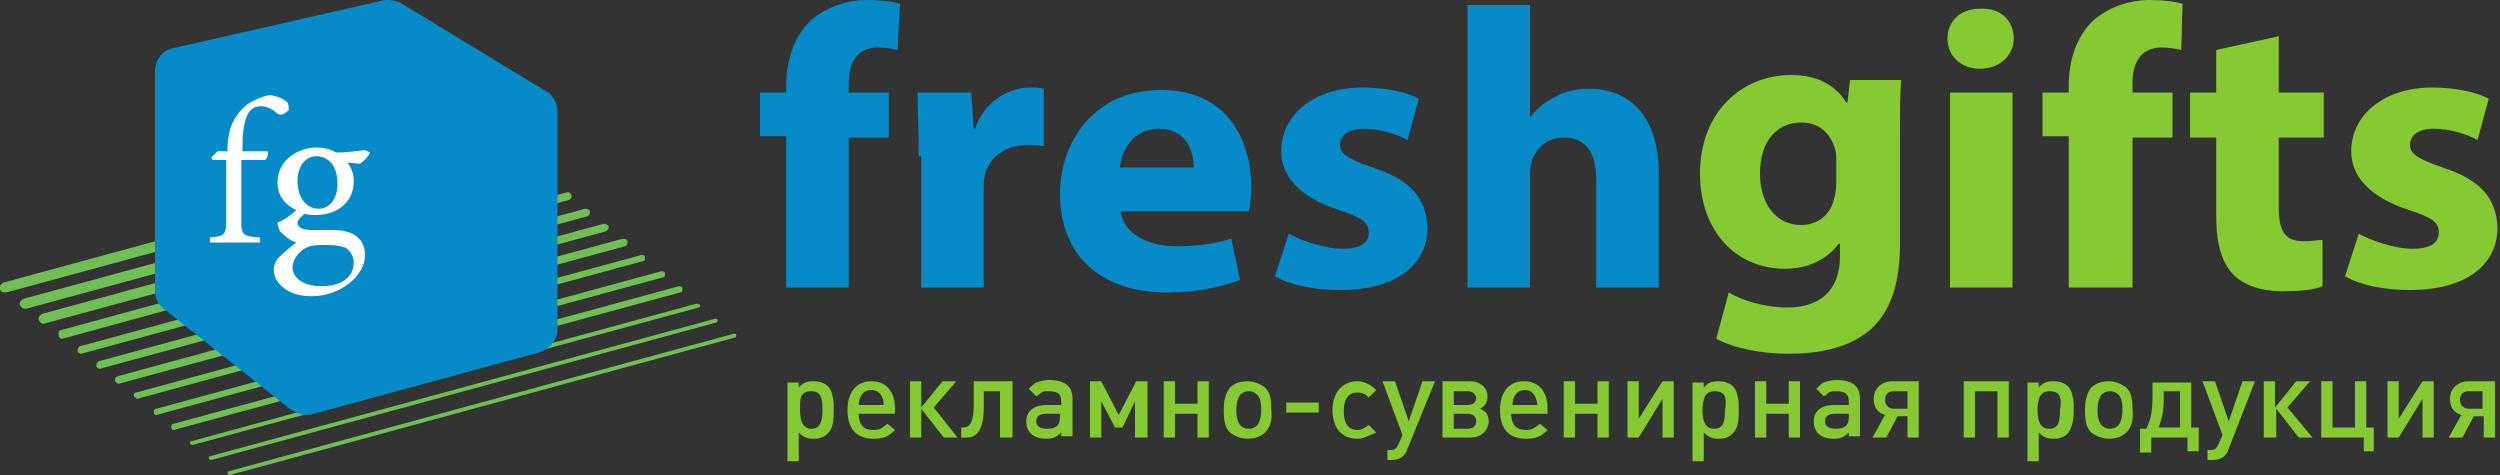 
<svg xmlns="http://www.w3.org/2000/svg" viewBox="0 0 200 38" enable-background="new 0 0 200 38"><rect x="0" y="0" width="200" height="38" fill="#333333" stroke="none"/><style type="text/css">.st0{fill:#068BC8;} .st1{fill:#85CA32;} .st2{fill:#6FBF54;} .st3{fill:#FFFFFF;}</style><path class="st0" d="M62.9 22.9v-12h-2.1v-3.5h2.1v-.6c0-1.9.6-3.9 2-5.2 1.3-1.1 3-1.6 4.4-1.6 1.1 0 2 .1 2.7.3l-.2 3.7c-.4-.1-1-.2-1.6-.2-1.6 0-2.3 1.2-2.3 2.8v.8h3.2v3.6h-3.2v12h-5zM73.5 12.5c0-2.3-.1-3.8-.1-5.1h4.3l.2 2.9h.1c.8-2.3 2.8-3.3 4.4-3.3.5 0 .7 0 1.1.1v4.6c-.4-.1-.8-.1-1.3-.1-1.8 0-3.1 1-3.4 2.4-.1.3-.1.7-.1 1.1v7.9h-5v-10.5zM89.6 16.7c.2 2 2.2 3 4.5 3 1.7 0 3.1-.2 4.4-.6l.7 3.3c-1.6.6-3.7 1-5.8 1-5.5 0-8.6-3.1-8.6-7.9 0-3.9 2.5-8.3 8.1-8.3 5.2 0 7.2 3.9 7.2 7.8 0 .8-.1 1.6-.2 1.9h-10.3zm5.9-3.3c0-1.2-.5-3.1-2.8-3.1-2.1 0-3 1.8-3.1 3.1h5.9zM103.1 18.7c.9.5 2.8 1.2 4.3 1.2s2.1-.5 2.1-1.3-.5-1.2-2.4-1.8c-3.3-1.1-4.6-2.8-4.6-4.7 0-2.9 2.6-5.1 6.5-5.1 1.9 0 3.6.4 4.5.9l-.9 3.3c-.7-.4-2.1-.9-3.5-.9-1.2 0-1.9.5-1.9 1.3 0 .7.6 1.1 2.6 1.8 3.1 1 4.3 2.5 4.4 4.8 0 2.9-2.4 5-7 5-2.1 0-4-.4-5.2-1.1l1.1-3.4zM117.4.4h5v8.9h.1c.5-.7 1.2-1.2 2-1.6.7-.4 1.7-.6 2.6-.6 3.2 0 5.6 2.1 5.6 6.8v9.1h-5v-8.6c0-2-.7-3.4-2.6-3.4-1.3 0-2.1.8-2.5 1.7-.1.3-.2.7-.2 1.1v9.2h-5v-22.6z"/><path class="st1" d="M152.1 6.4c-.1 1-.1 2.3-.1 4.6v8.4c0 3-.6 5.4-2.4 7-1.8 1.5-4.2 1.9-6.5 1.9-2.1 0-4.3-.4-5.8-1.2l1-3.7c1 .6 2.8 1.2 4.7 1.2 2.4 0 4.2-1.2 4.2-4.1v-1h-.1c-1 1.3-2.5 2-4.3 2-4 0-6.8-3.1-6.8-7.6 0-5 3.4-7.9 7.3-7.9 2.2 0 3.6.9 4.4 2.2h.1l.2-1.8h4.1zm-5.2 6.4c0-.3 0-.6-.1-.9-.4-1.3-1.3-2.1-2.7-2.1-1.8 0-3.3 1.3-3.3 4.1 0 2.3 1.2 4.1 3.3 4.1 1.3 0 2.3-.8 2.6-2 .1-.3.2-.9.2-1.3v-1.9zM161.1 3.1c0 1.3-1.1 2.4-2.7 2.4s-2.6-1.1-2.6-2.4c0-1.4 1-2.4 2.6-2.4 1.7-.1 2.7 1 2.7 2.4zm-5.1 19.8v-15.5h5v15.6h-5zM165.5 22.9v-12h-2.1v-3.5h2.1v-.6c0-1.9.6-3.9 2-5.2 1.3-1.1 3-1.6 4.4-1.6 1.1 0 2 .1 2.7.3l-.1 3.7c-.4-.1-1-.2-1.6-.2-1.6 0-2.3 1.2-2.3 2.8v.8h3.2v3.6h-3.2v12h-5.1zM182.3 2.9v4.5h3.6v3.6h-3.6v5.6c0 1.9.5 2.7 2 2.7.6 0 1.1-.1 1.5-.1v3.7c-.7.3-1.8.4-3.3.4-1.6 0-3-.5-3.8-1.3-.9-.9-1.4-2.4-1.4-4.6v-6.4h-2.1v-3.6h2.1v-3.4l5-1.1zM188.7 18.7c.9.5 2.8 1.2 4.3 1.2s2.1-.5 2.1-1.3-.5-1.2-2.4-1.8c-3.3-1.1-4.6-2.8-4.6-4.7 0-2.9 2.6-5.1 6.5-5.1 1.9 0 3.6.4 4.5.9l-.9 3.3c-.7-.4-2.1-.9-3.5-.9-1.2 0-1.9.5-1.9 1.3 0 .7.6 1.1 2.6 1.8 3.1 1 4.3 2.5 4.4 4.8 0 2.9-2.4 5-7 5-2.1 0-4-.4-5.2-1.1l1.1-3.4z"/><path class="st2" d="M18.4 38c-.1 0-.2-.1-.2-.1 0-.1 0-.2.1-.2l40.4-11c.1 0 .2 0 .2.1s0 .2-.1.2l-40.4 11zM16.9 36.8c-.1 0-.2-.1-.2-.1 0-.1 0-.2.1-.2l40.4-11c.1 0 .2 0 .2.1s0 .2-.1.2l-40.4 11zM15.4 35.6c-.1 0-.2-.1-.2-.1 0-.1 0-.2.1-.2l40.4-11c.1 0 .2 0 .3.1 0 .1 0 .2-.1.2l-40.5 11zM13.9 34.4c-.1 0-.2-.1-.2-.2s0-.3.2-.3l40.4-11c.1 0 .3 0 .3.2 0 .1 0 .3-.2.3l-40.5 11zM12.5 33.2c-.1 0-.2-.1-.2-.2s0-.3.2-.3l40.4-11c.1 0 .3 0 .3.2 0 .1 0 .3-.2.3l-40.5 11zM11 31.9c-.1 0-.2-.1-.3-.2 0-.1 0-.3.2-.3l40.4-11c.1 0 .3 0 .3.2 0 .1 0 .3-.2.3l-40.4 11zM9.5 30.7c-.1 0-.2-.1-.3-.2 0-.2 0-.3.2-.4l40.4-11c.2 0 .3 0 .4.2 0 .2 0 .3-.2.4l-40.5 11zM8 29.5c-.1 0-.3-.1-.3-.2 0-.2.1-.3.2-.4l40.4-11c.2 0 .3.1.4.2 0 .2-.1.3-.2.4l-40.5 11zM6.5 28.3c-.1 0-.3-.1-.3-.2 0-.2.1-.4.2-.4l40.4-11c.2 0 .4.1.4.2 0 .2-.1.4-.2.4l-40.5 11zM5 27.1c-.2 0-.3-.1-.3-.3-.1-.2.1-.4.2-.4l40.4-11c.2-.1.4.1.4.2.1.2-.1.4-.2.4l-40.5 11.1zM3.5 25.9c-.2 0-.3-.1-.4-.3-.1-.2.1-.4.3-.5l40.4-11c.2-.1.4.1.5.3.1.2-.1.4-.3.5l-40.5 11zM2 24.7c-.2 0-.3-.1-.4-.3-.1-.2.1-.4.3-.5l40.4-11c.2-.1.4.1.5.3.1.2-.1.4-.3.5l-40.4 11h-.1zM.4 23.4c-.2 0-.4-.1-.4-.3-.1-.2.1-.4.3-.5l40.4-11c.2-.1.5.1.5.3.1.2-.1.4-.3.5l-40.4 11h-.1z"/><path class="st0" d="M24.6 33.2c-.5 0-.9-.2-1.3-.4l-10.2-8.1c-.5-.4-.7-.9-.7-1.5v-17.5c0-1 .7-1.8 1.7-1.9l16.7-3.8h.3c.3 0 .6.1.9.2l11.5 7c.7.3 1.1 1 1.1 1.7v17.4c0 .9-.6 1.6-1.5 1.9l-18 4.9c-.1 0-.3.1-.5.1z"/><path class="st3" d="M18.2 12.1v-.3c0-.5.1-1 .2-1.4.1-.4.4-1.2 1.3-2 .6-.4 1.3-.7 1.9-.8.6.1 1.1.3 1.4.6.1.2.1.4.1.6-.1.1-.2.2-.4.3-.1.1-.3.1-.5 0-.3-.3-.8-.6-1.3-.6s-.8.2-1 .5c-.2.3-.5 1.1-.5 2.5v.6h2c.1.1 0 .6-.2.7h-1.9v4.8c0 1.2.1 1.3 1.5 1.4v.4h-4v-.4c1.1-.1 1.3-.2 1.3-1.3v-4.9h-1.1l-.1-.2.5-.5h.8zM29.6 12.2c-.1.3-.5.7-.8.9l-1-.1c.3.4.5.9.5 1.5 0 1.8-1.5 2.7-3 2.7-.3 0-.6 0-.9-.1-.3.2-.6.5-.6.7 0 .3.3.6 1 .6h1.9c1.1 0 2.5.4 2.5 2 0 1.7-2 3.3-4.3 3.3-1.9 0-3-1.1-3-2.1 0-.3.1-.7.4-1 .3-.3 1-.9 1.4-1.2-.6-.2-1-.6-1.3-.9-.1-.2-.2-.5-.2-.7.6-.2 1.2-.7 1.5-1-.7-.3-1.5-1-1.5-2.2 0-1.9 1.8-2.8 3.1-2.8.5 0 1.1.1 1.6.4.8 0 1.6-.1 2.3-.2l.4.2zm-3.8 7.4c-.8 0-1.2.1-1.6.4-.5.4-.8.9-.8 1.4 0 .9 1 1.5 2.3 1.5 1.7 0 2.6-.8 2.6-1.9 0-.5-.3-1-.7-1.2-.6-.2-1.1-.2-1.8-.2zm-.5-7.1c-.8 0-1.5.7-1.5 2s.7 2.2 1.7 2.2c.8 0 1.5-.7 1.5-2 0-1.4-.7-2.2-1.7-2.2z"/><path class="st1" d="M66.2 34.7c-.3.3-.7.4-1.1.4-.5 0-.8-.1-1.2-.5v2.3h-.9v-6.3h.9v.4c.4-.4.6-.5 1.2-.5.8 0 1.4.4 1.5 1.2.1.3.1.6.1 1.2 0 .9-.1 1.4-.5 1.8zm-1.3-3.4c-.4 0-.6.1-.8.4-.1.3-.1.6-.1 1.1 0 1 .3 1.5.9 1.5s.9-.4.9-1.5-.2-1.5-.9-1.5zM68.7 33.1c0 .8.3 1.3 1.2 1.3.5 0 .7-.2 1.1-.5l.6.5c-.5.5-.9.7-1.7.7-1.4 0-2.1-.8-2.1-2.3 0-1.4.7-2.3 1.9-2.3s1.9.8 1.9 2.2v.4h-2.9zm1-1.9c-.7 0-1 .6-1 1.2h2c0-.6-.3-1.2-1-1.2zM72.8 35v-4.5h.9v2.1l1.7-2.1h1.1l-1.8 2.1 1.9 2.4h-1.1l-1.8-2.3v2.3h-.9zM80 35v-3.7h-1.3v1.3c0 1.9-.6 2.4-1.4 2.4h-.4v-.8h.1c.4 0 .9-.1.9-1.8v-1.9h3.1v4.5h-1zM84.9 35v-.4c-.4.4-.7.5-1.2.5-1 0-1.6-.5-1.6-1.4 0-.8.6-1.3 1.6-1.3h1.2v-.3c0-.6-.3-.8-1-.8-.3 0-.4 0-.6.1-.1.1-.2.2-.4.3l-.6-.6c.3-.3.4-.4.6-.5.3-.1.6-.2 1-.2 1.3 0 1.9.5 1.9 1.5v3h-.9zm-.1-1.9h-1.1c-.5 0-.8.2-.8.6 0 .4.3.6.9.6.7 0 1-.3 1-.9v-.3zM90.8 35v-2.9l-1 2.1h-.6l-1.1-2.1v2.9h-.9v-4.5h.9l1.4 2.7 1.4-2.7h.9v4.5h-1zM95.8 35v-1.9h-1.8v1.9h-.9v-4.5h.9v1.8h1.8v-1.8h.9v4.5h-.9zM101.2 34.6c-.3.3-.8.5-1.4.5-.5 0-1-.2-1.4-.5-.4-.4-.5-.9-.5-1.8s.2-1.4.5-1.8c.3-.3.8-.5 1.4-.5.5 0 1 .2 1.4.5.4.4.5.9.5 1.7.1 1-.1 1.5-.5 1.9zm-.6-3c-.2-.2-.4-.3-.7-.3-.3 0-.5.1-.7.3-.2.3-.3.7-.3 1.2 0 .6.1.9.3 1.2.2.2.4.3.7.3.3 0 .5-.1.7-.3.2-.3.3-.7.3-1.2 0-.6-.1-1-.3-1.2zM102.9 33v-.8h2.6v.8h-2.6zM109.4 34.9c-.2.1-.5.2-.8.2-1.3 0-2-.9-2-2.3s.8-2.3 2-2.3c.3 0 .6.1.8.2.2.1.4.2.7.5l-.6.6c-.3-.3-.5-.4-.9-.4-.7 0-1.1.5-1.1 1.5s.4 1.5 1.1 1.5c.4 0 .6-.2.9-.4l.6.6-.7.3zM112.6 35.9c-.2.6-.6.9-1.3.9h-.3v-.8h.2c.4 0 .5-.1.7-.5l.3-.7-1.6-4.3h1l1.1 3.2 1.1-3.2h1l-2.2 5.4zM117.6 35h-2.2v-4.5h2.2c.8 0 1.4.5 1.4 1.2 0 .5-.2.8-.6 1 .5.2.7.5.7 1.1-.1.7-.6 1.2-1.5 1.2zm-.2-3.7h-1.1v1.1h1.1c.4 0 .7-.2.7-.6-.1-.3-.3-.5-.7-.5zm0 1.8h-1.1v1.2h1.1c.4 0 .7-.2.7-.6 0-.4-.3-.6-.7-.6zM120.9 33.1c0 .8.3 1.3 1.2 1.3.5 0 .7-.2 1.1-.5l.6.5c-.5.5-.9.7-1.7.7-1.4 0-2.1-.8-2.1-2.3 0-1.4.7-2.3 1.9-2.3s1.9.8 1.9 2.2v.4h-2.9zm1.1-1.9c-.7 0-1 .6-1 1.2h2c-.1-.6-.3-1.2-1-1.2zM127.8 35v-1.9h-1.8v1.9h-.9v-4.5h.9v1.8h1.8v-1.8h.9v4.5h-.9zM133 35v-3.1l-1.9 3.1h-.9v-4.5h.9v3l1.9-3h.9v4.5h-.9zM138.6 34.7c-.3.3-.7.4-1.1.4-.5 0-.8-.1-1.2-.5v2.3h-.9v-6.3h.9v.4c.4-.4.6-.5 1.2-.5.8 0 1.4.4 1.5 1.2.1.3.1.6.1 1.2 0 .9-.1 1.4-.5 1.8zm-1.4-3.4c-.4 0-.6.1-.8.4-.1.2-.2.6-.2 1.1 0 1 .3 1.5.9 1.5.7 0 .9-.4.9-1.5.2-1.1-.1-1.5-.8-1.5zM143.1 35v-1.9h-1.8v1.9h-.9v-4.5h.9v1.8h1.8v-1.8h.9v4.5h-.9zM147.9 35v-.4c-.4.4-.7.5-1.2.5-1 0-1.6-.5-1.6-1.4 0-.8.6-1.3 1.6-1.3h1.2v-.3c0-.6-.3-.8-1-.8-.3 0-.4 0-.6.1-.1.1-.2.2-.4.3l-.6-.6c.3-.3.4-.4.6-.5.3-.1.6-.2 1-.2 1.3 0 1.9.5 1.9 1.5v3h-.9zm0-1.9h-1.1c-.5 0-.8.2-.8.6 0 .4.3.6.9.6.7 0 1-.3 1-.9v-.3zM149.8 35l1-1.8c-.6-.2-.9-.6-.9-1.3 0-.8.6-1.4 1.5-1.4h2.1v4.5h-.9v-1.7h-.8l-.9 1.7h-1.1zm2.8-3.7h-1.1c-.5 0-.7.3-.7.7 0 .4.3.7.7.7h1.1v-1.4zM159.8 35v-3.7h-1.8v3.7h-.9v-4.5h3.6v4.5h-.9zM165.4 34.7c-.3.3-.7.4-1.1.4-.5 0-.8-.1-1.2-.5v2.3h-.9v-6.3h.9v.4c.4-.4.6-.5 1.2-.5.8 0 1.4.4 1.5 1.2.1.3.1.6.1 1.2 0 .9-.2 1.4-.5 1.8zm-1.4-3.4c-.4 0-.6.1-.8.4-.1.2-.2.6-.2 1.1 0 1 .3 1.5.9 1.5.7 0 .9-.4.9-1.5.2-1.1-.1-1.5-.8-1.5zM170.1 34.6c-.3.3-.8.5-1.4.5-.5 0-1-.2-1.4-.5-.4-.4-.5-.9-.5-1.8s.2-1.4.5-1.8c.3-.3.8-.5 1.4-.5.5 0 1 .2 1.4.5.4.4.5.9.5 1.7.1 1-.1 1.5-.5 1.9zm-.6-3c-.2-.2-.4-.3-.7-.3s-.5.1-.7.3c-.2.3-.3.7-.3 1.2 0 .6.1.9.3 1.2.2.2.4.3.7.3.3 0 .5-.1.7-.3.2-.3.3-.7.3-1.2 0-.6-.1-1-.3-1.2zM175.3 30.5v3.7h.6v1.9h-.9v-1.1h-2.9v1.2h-.9v-1.9h.5c.3-.6.5-1.2.5-2.6v-1.1h3.1zm-2.2 1.5c0 1-.2 1.6-.4 2.2h1.7v-2.9h-1.3v.7zM178.3 35.9c-.2.6-.6.9-1.3.9h-.4v-.8h.2c.4 0 .5-.1.7-.5l.3-.7-1.6-4.3h1l1.1 3.2 1.1-3.2h1l-2.1 5.4zM181.1 35v-4.5h.9v2.1l1.7-2.1h1.1l-1.8 2.1 2 2.4h-1.1l-1.8-2.3v2.3h-1zM189.1 36.2v-1.2h-3.4v-4.5h.9v3.7h1.8v-3.7h.9v3.7h.6v1.9h-.8zM193.8 35v-3.1l-1.9 3.1h-.9v-4.5h.9v3l1.9-3h.9v4.5h-.9zM195.9 35l1-1.8c-.6-.2-.9-.6-.9-1.3 0-.8.6-1.4 1.5-1.4h2.1v4.5h-.9v-1.7h-.8l-.9 1.7h-1.1zm2.7-3.7h-1.1c-.5 0-.7.3-.7.7 0 .4.3.7.7.7h1.1v-1.4z"/></svg>